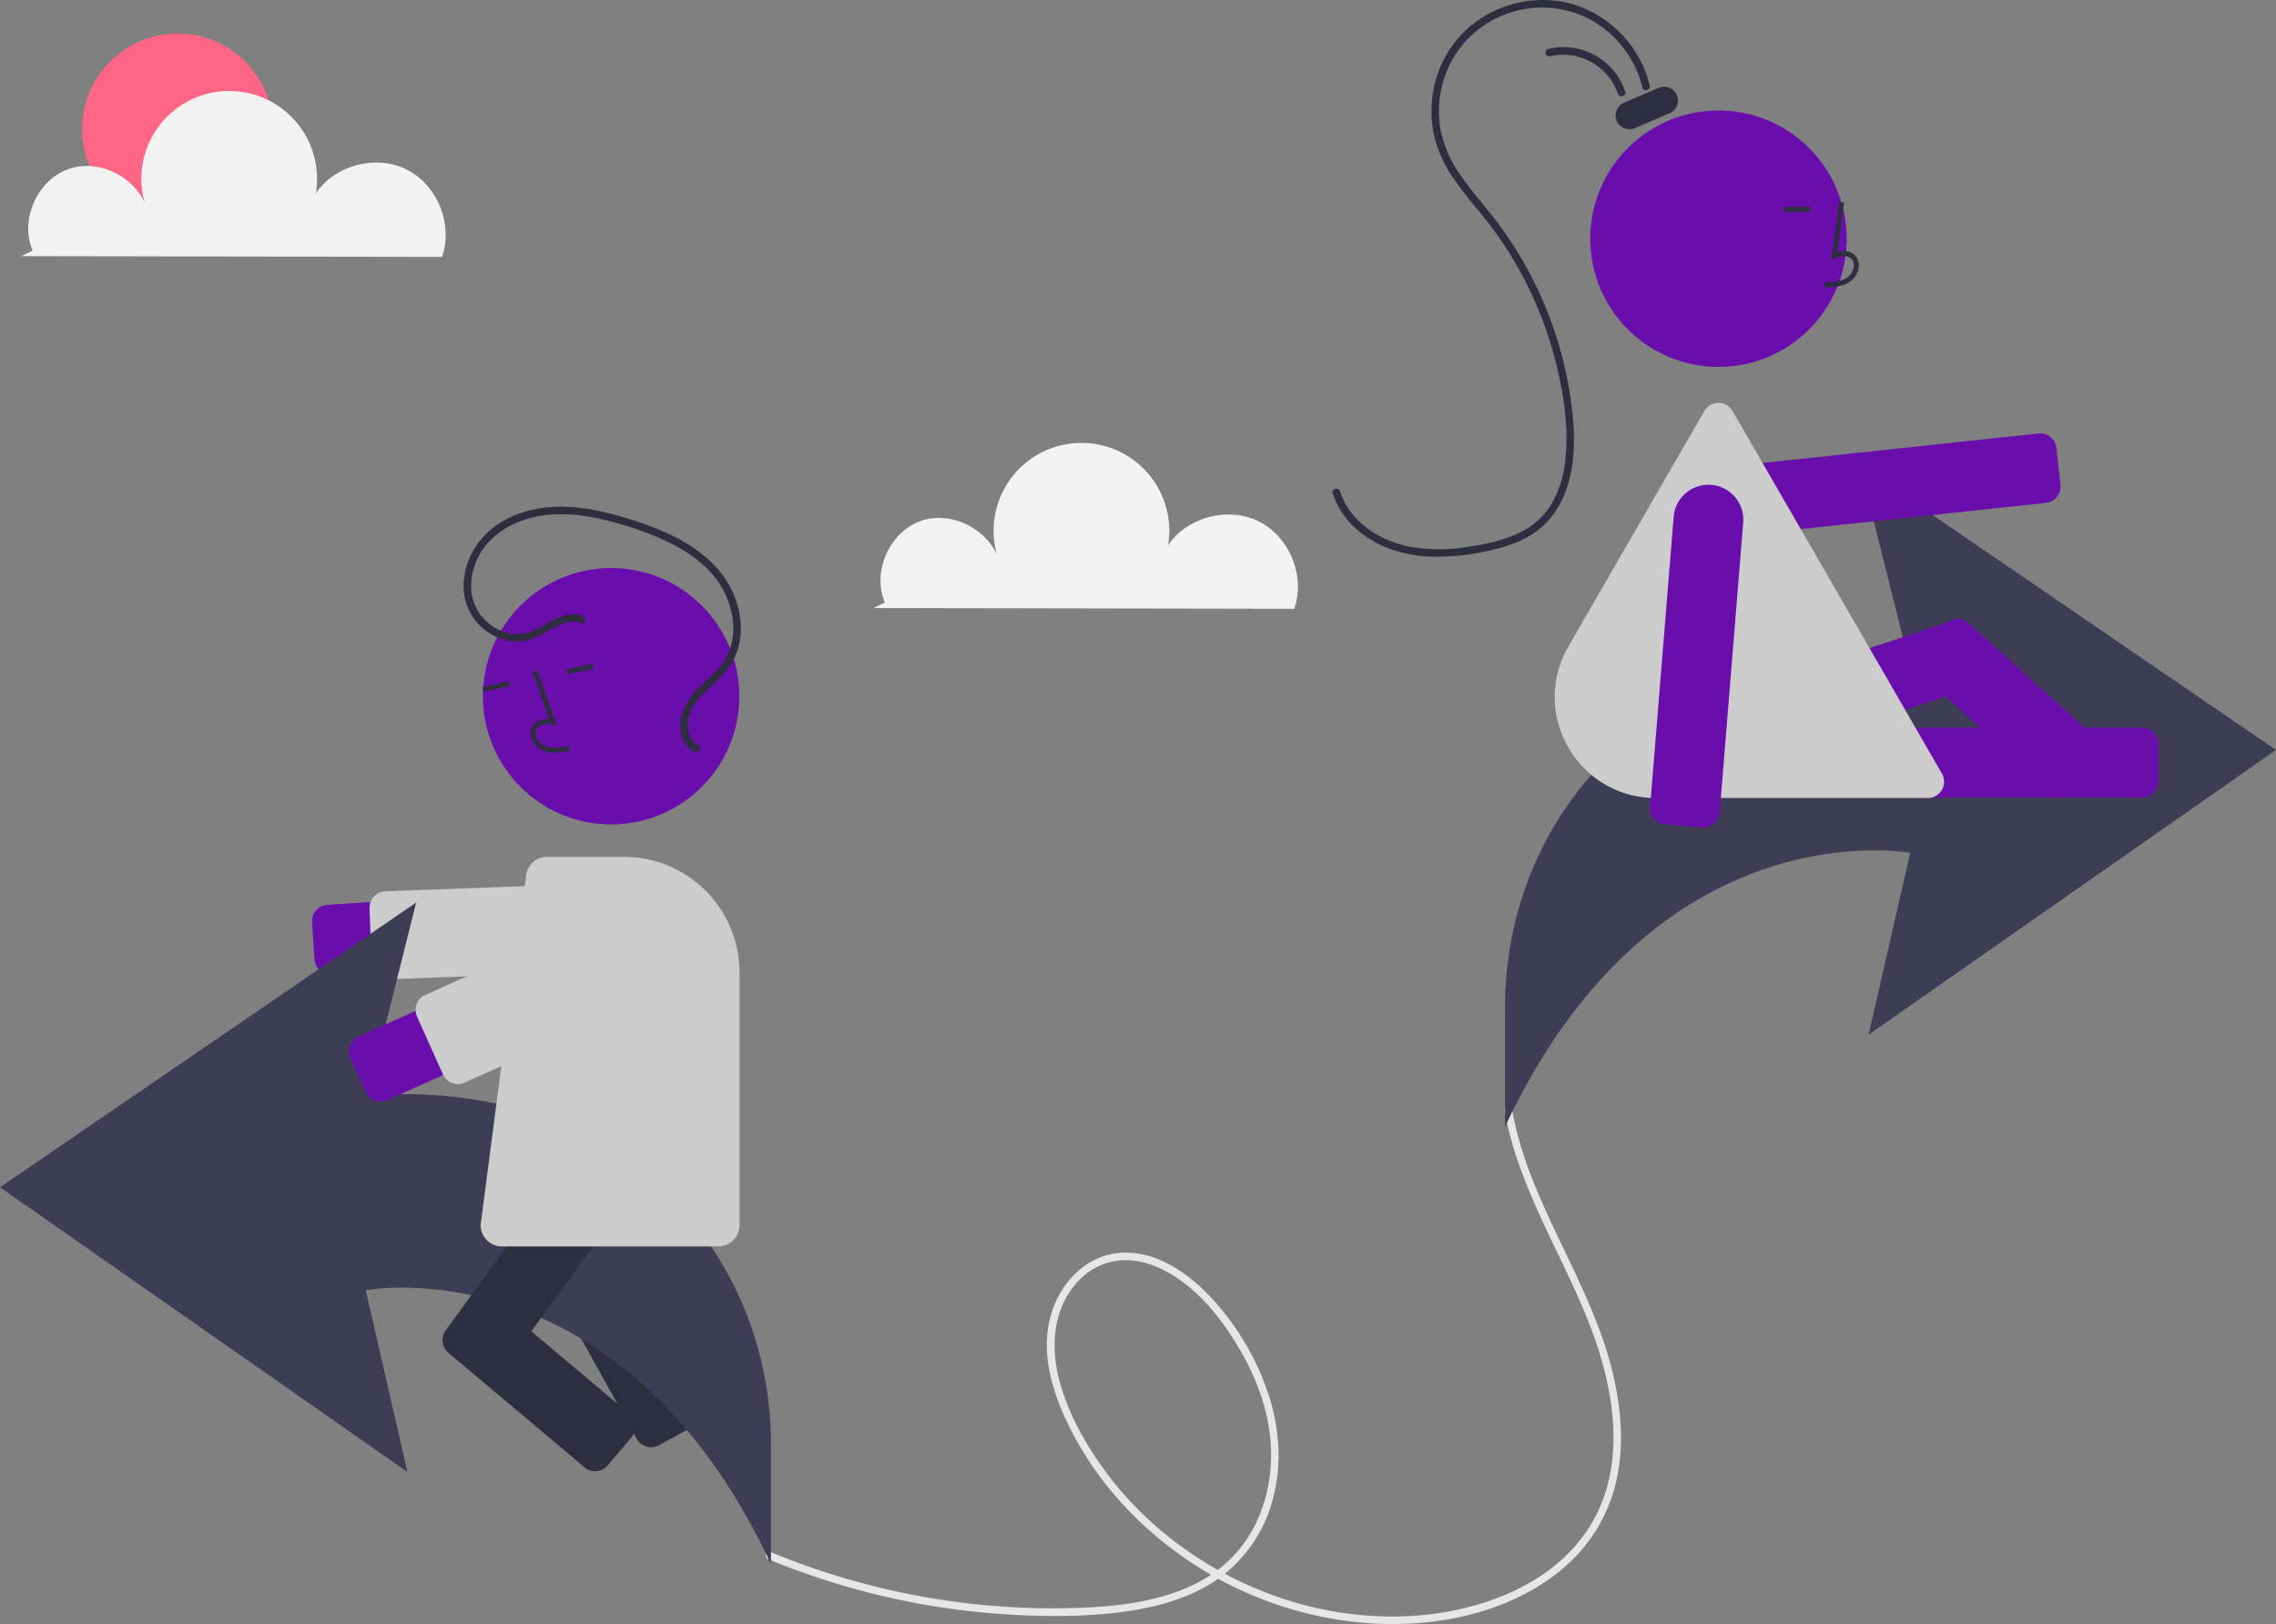 <svg xmlns="http://www.w3.org/2000/svg" width="905.336" height="646.071" viewBox="0 0 905.336 646.071" xmlns:xlink="http://www.w3.org/1999/xlink" role="img" artist="Katerina Limpitsouni" source="https://undraw.co/"><rect x="0" y="0" width="905.336" height="646.071" fill="#808080" stroke="none"/><circle cx="70.668" cy="51.349" r="38" fill="#ff6584"/><path d="M452.939,747.22a296.198,296.198,0,0,0,94.979,21.982c15.3.953,30.889,1,46.109-1.022,13.337-1.772,26.885-5.406,38.002-13.27a56.371,56.371,0,0,0,22.008-33.103c3.4-14.061,1.969-28.793-2.887-42.336A105.48,105.48,0,0,0,627.903,641.91c-9.245-9.463-22.196-18.07-36.044-16.45-13.311,1.557-22.992,12.318-26.537,24.767-4.25,14.926.64,30.715,7.271,44.152C583.843,717.172,601.896,736.305,623.276,749.908a146.883,146.883,0,0,0,71.739,22.989c25.556,1.151,53.042-4.775,73.178-21.287a64.089,64.089,0,0,0,21.612-33.627c3.576-13.959,2.64-28.701-.454-42.655-6.717-30.292-24.46-56.331-34.733-85.327a137.23,137.23,0,0,1-5.863-21.745c-.338-1.898-3.23-1.093-2.893.798,5.313,29.828,22.126,55.511,33.163,83.289,10.053,25.303,16.037,56.368,1.145,81.074C766.773,755.642,740.167,766.474,715.354,769.24c-24.262,2.704-49.1-1.643-71.343-11.583-22.386-10.004-42.448-25.588-57.003-45.387-7.911-10.761-14.726-22.951-18.22-35.9-3.577-13.256-2.738-28.271,6.723-38.977a26.296,26.296,0,0,1,16.348-8.933c6.604-.827,13.218,1.024,19.023,4.109,12.463,6.624,21.737,18.137,28.893,30.043,7.393,12.301,12.602,26.244,13.119,40.697.481,13.438-3.045,27.215-11.123,38.093-16.678,22.458-48.023,25.184-73.748,25.356a293.206,293.206,0,0,1-92.858-14.487q-10.866-3.55-21.428-7.945c-1.781-.739-2.558,2.162-.798,2.893Z" transform="translate(-147.332 -126.965)" fill="#e6e6e6"/><path d="M374.955,649.89,366.898,637.523a6.507,6.507,0,0,1,1.898-8.994l49.073-38.145a6.507,6.507,0,0,1,8.994,1.898l8.056,12.367a6.507,6.507,0,0,1-1.898,8.994L383.949,651.788A6.507,6.507,0,0,1,374.955,649.89Z" transform="translate(-147.332 -126.965)" fill="#2f2e41"/><path d="M368.85,628.585l12.943-7.094a6.507,6.507,0,0,1,8.824,2.576l34.365,61.918a6.507,6.507,0,0,1-2.576,8.824l-12.943,7.094a6.507,6.507,0,0,1-8.824-2.576L366.274,637.409A6.507,6.507,0,0,1,368.85,628.585Z" transform="translate(-147.332 -126.965)" fill="#2f2e41"/><path d="M278.888,514.644a6.5,6.5,0,0,1-6.476-6.075l-.965-14.728a6.5,6.5,0,0,1,6.061-6.911l115.387-7.557a13.88,13.88,0,1,1,1.814,27.701l-115.387,7.556Q279.104,514.643,278.888,514.644Z" transform="translate(-147.332 -126.965)" fill="#6A0DAD"/><path d="M301.64,516.543a6.508,6.508,0,0,1-6.493-6.258l-.822-21.998a6.5,6.5,0,0,1,6.253-6.738l94.886-3.546a6.5,6.5,0,0,1,6.738,6.253l.822,21.998a6.5,6.5,0,0,1-6.253,6.738L301.886,516.538C301.804,516.541,301.722,516.543,301.64,516.543Z" transform="translate(-147.332 -126.965)" fill="#ccc"/><path d="M454,749.121V701.382c0-41.673-18.181-81.638-50.622-107.796-24.248-19.551-59.369-34.171-109.681-30.904l19.167-76.667-165.531,113.258,162.046,113.258-16.553-72.311S393.886,621.053,454,749.121Z" transform="translate(-147.332 -126.965)" fill="#3f3d56"/><path d="M338.235,673.661l-11.938-8.68a6.507,6.507,0,0,1-1.435-9.08l72.342-99.495a6.507,6.507,0,0,1,9.08-1.435l11.938,8.68a6.507,6.507,0,0,1,1.435,9.08L347.315,672.226A6.507,6.507,0,0,1,338.235,673.661Z" transform="translate(-147.332 -126.965)" fill="#2f2e41"/><path d="M324.932,655.934l9.561-11.244a6.507,6.507,0,0,1,9.162-.741l54.19,45.587a6.507,6.507,0,0,1,.741,9.162l-9.561,11.244a6.507,6.507,0,0,1-9.162.741l-54.191-45.587A6.507,6.507,0,0,1,324.932,655.934Z" transform="translate(-147.332 -126.965)" fill="#2f2e41"/><circle cx="243.083" cy="276.966" r="51" fill="#6A0DAD"/><path d="M367.98,426.394a12.095,12.095,0,0,1-5.027-.979,8.133,8.133,0,0,1-4.38-5.285,5.472,5.472,0,0,1,.897-4.78c1.332-1.709,3.632-2.522,6.338-2.314l-6.698-18.75,1.883-.673,7.874,22.042-1.775-.403c-2.058-.465-4.728-.363-6.044,1.327a3.514,3.514,0,0,0-.533,3.07,6.146,6.146,0,0,0,3.261,3.942c2.783,1.257,6.042.81,9.703.146l.356,1.968A32.963,32.963,0,0,1,367.98,426.394Z" transform="translate(-147.332 -126.965)" fill="#2f2e41"/><rect x="339.419" y="399.052" width="10.772" height="2" transform="translate(-222.214 -47.53) rotate(-11.864)" fill="#2f2e41"/><rect x="372.692" y="392.061" width="10.772" height="2" transform="translate(-220.066 -40.838) rotate(-11.864)" fill="#2f2e41"/><path d="M433,622.814H347a8.51,8.51,0,0,1-8.5-8.5l18.004-138.064A8.49,8.49,0,0,1,365,467.814h30.52a46.032,46.032,0,0,1,45.98,45.98v100.52A8.51,8.51,0,0,1,433,622.814Z" transform="translate(-147.332 -126.965)" fill="#ccc"/><path d="M298.702,565.168a6.51,6.51,0,0,1-5.941-3.839l-6.041-13.467a6.499,6.499,0,0,1,3.27-8.591l105.505-47.33a13.879,13.879,0,1,1,11.362,25.327L301.353,564.599A6.464,6.464,0,0,1,298.702,565.168Z" transform="translate(-147.332 -126.965)" fill="#6A0DAD"/><path d="M329.476,558.216a6.51,6.51,0,0,1-5.94-3.839L313.217,531.375a6.507,6.507,0,0,1,3.27-8.591l86.635-38.864a6.499,6.499,0,0,1,8.591,3.27l10.319,23.001a6.499,6.499,0,0,1-3.27,8.591L332.127,557.646A6.472,6.472,0,0,1,329.476,558.216Z" transform="translate(-147.332 -126.965)" fill="#ccc"/><path d="M379.099,371.954c-8.304-3.059-15.129,5-22.654,6.845-7.198,1.765-14.954-2.387-18.799-8.44-4.486-7.061-3.374-16.228.706-23.198,4.469-7.634,12.428-12.319,20.864-14.365,9.668-2.345,19.742-1.192,29.283,1.19a121.851,121.851,0,0,1,26.443,9.521c7.61,3.939,14.823,9.327,19.27,16.79,4.042,6.782,6.041,15.223,4.041,22.994a24.205,24.205,0,0,1-6.145,10.626c-3.012,3.189-6.464,5.953-9.272,9.335-4.247,5.114-7.101,13.496-2.914,19.545a9.793,9.793,0,0,0,3.551,3.147c1.71.891,3.229-1.697,1.514-2.59-3.012-1.569-4.105-4.752-4.024-7.998a16.272,16.272,0,0,1,3.994-9.982c2.942-3.535,6.579-6.398,9.686-9.777a27.022,27.022,0,0,0,6.412-11.162c2.208-8.09.481-16.902-3.426-24.191-4.228-7.888-11.316-13.843-19.03-18.172-8.394-4.711-17.724-7.868-26.987-10.375-9.939-2.69-20.376-4.205-30.603-2.343-8.866,1.614-17.531,5.894-23.106,13.136-5.204,6.76-7.691,15.973-5.174,24.291A22.235,22.235,0,0,0,349.427,381.833a19.101,19.101,0,0,0,11.614-1.515c3.897-1.746,7.437-4.461,11.581-5.622a8.941,8.941,0,0,1,5.68.151c1.814.668,2.597-2.23.798-2.893Z" transform="translate(-147.332 -126.965)" fill="#2f2e41"/><path d="M746,575.154V527.414c0-41.673,18.181-81.638,50.622-107.796,24.248-19.551,59.369-34.171,109.681-30.904L887.137,312.046l165.531,113.258L890.622,538.563l16.553-72.311S806.114,447.085,746,575.154Z" transform="translate(-147.332 -126.965)" fill="#3f3d56"/><path d="M835.977,336.301a13.88,13.88,0,0,1,7.243-24.603L958.201,299.421a6.507,6.507,0,0,1,7.153,5.773l-.497.053.497-.053,1.567,14.676a6.5,6.5,0,0,1-5.773,7.153L846.168,339.301a14.096,14.096,0,0,1-1.5.08A13.775,13.775,0,0,1,835.977,336.301Z" transform="translate(-147.332 -126.965)" fill="#6A0DAD"/><path d="M869.847,437.689V422.929a6.507,6.507,0,0,1,6.5-6.5H999.361a6.507,6.507,0,0,1,6.5,6.5v14.759a6.507,6.507,0,0,1-6.5,6.5H876.347A6.507,6.507,0,0,1,869.847,437.689Z" transform="translate(-147.332 -126.965)" fill="#6A0DAD"/><path d="M811.031,438.407a6.459,6.459,0,0,1-3.249-3.768l-4.628-14.016a6.507,6.507,0,0,1,4.135-8.21L924.101,373.845a6.5,6.5,0,0,1,8.21,4.134l-.475.157.475-.157,4.628,14.015a6.507,6.507,0,0,1-4.135,8.21L815.993,438.773a6.461,6.461,0,0,1-4.961-.366Z" transform="translate(-147.332 -126.965)" fill="#6A0DAD"/><path d="M964.173,442.737l-52.425-47.269a6.508,6.508,0,0,1-.475-9.18l9.884-10.962a6.501,6.501,0,0,1,9.18-.475l52.425,47.269a6.508,6.508,0,0,1,.475,9.18l-9.884,10.961a6.456,6.456,0,0,1-4.492,2.139q-.172.01-.344.009A6.453,6.453,0,0,1,964.173,442.737Z" transform="translate(-147.332 -126.965)" fill="#6A0DAD"/><circle cx="683.56" cy="94.959" r="51" fill="#6A0DAD"/><path d="M771.202,424.326a39.785,39.785,0,0,1,0-40.194l54.061-93.636a6.5,6.5,0,0,1,11.259,0l83.241,144.177a6.5,6.5,0,0,1-5.629,9.75H806.011A39.784,39.784,0,0,1,771.202,424.326Z" transform="translate(-147.332 -126.965)" fill="#ccc"/><path d="M872.929,241.332c3.306-.092,7.42-.207,10.59-2.522a8.134,8.134,0,0,0,3.2-6.072,5.471,5.471,0,0,0-1.86-4.494c-1.655-1.399-4.073-1.727-6.678-.961l2.699-19.726-1.981-.271L875.725,230.476l1.655-.759c1.918-.88,4.552-1.327,6.188.055a3.515,3.515,0,0,1,1.153,2.896,6.148,6.148,0,0,1-2.381,4.528c-2.467,1.802-5.746,2.034-9.466,2.138Z" transform="translate(-147.332 -126.965)" fill="#2f2e41"/><rect x="709.347" y="82.294" width="10.772" height="2" fill="#2f2e41"/><path d="M800.653,161.775a42.233,42.233,0,0,0-21.246-27.278,40.882,40.882,0,0,0-35.083-1.089,40.417,40.417,0,0,0-23.244,27.143,42.153,42.153,0,0,0-.64,18.489,47.958,47.958,0,0,0,8.098,18.002c3.951,5.721,8.595,10.913,12.859,16.394a152.006,152.006,0,0,1,11.666,17.3,153.067,153.067,0,0,1,19.574,59.127,91.181,91.181,0,0,1,.459,18.984c-1.148,12.286-5.908,24.32-16.833,31.005-5.808,3.554-12.511,5.39-19.142,6.674a87.125,87.125,0,0,1-22.657,1.771c-12.843-.913-25.695-6.272-33.154-17.187a30.621,30.621,0,0,1-3.838-7.885c-.594-1.842,2.302-2.63,2.893-.798,3.951,12.248,15.94,19.797,28.074,22.099a68.674,68.674,0,0,0,22.826-.022c6.862-1.025,13.934-2.443,20.224-5.471A30.284,30.284,0,0,0,765.048,326.498a44.192,44.192,0,0,0,4.994-17.088c1.337-13.084-.84-26.629-4.1-39.285a151.204,151.204,0,0,0-15.899-38.613,148.486,148.486,0,0,0-11.814-17.286c-4.297-5.417-8.882-10.627-12.757-16.366a49.304,49.304,0,0,1-7.925-18.022,45.675,45.675,0,0,1,.326-18.785,43.288,43.288,0,0,1,21.891-28.775c10.808-5.701,23.976-7.066,35.537-2.865A45.386,45.386,0,0,1,800.711,152.788a43.27,43.27,0,0,1,2.835,8.19c.442,1.878-2.45,2.679-2.893.798Z" transform="translate(-147.332 -126.965)" fill="#2f2e41"/><path d="M790.905,164.214a23.094,23.094,0,0,0-26.966-14.861c-1.878.439-2.68-2.453-.798-2.893A25.815,25.815,0,0,1,793.798,163.417c.629,1.83-2.268,2.615-2.893.798Z" transform="translate(-147.332 -126.965)" fill="#2f2e41"/><path d="M790.448,175.056a5.506,5.506,0,0,1,2.881-7.225l13.781-5.923a5.5,5.5,0,0,1,4.344,10.106l-13.781,5.923a5.501,5.501,0,0,1-7.225-2.882Z" transform="translate(-147.332 -126.965)" fill="#2f2e41"/><path d="M824.368,456.134,809.656,454.94a6.508,6.508,0,0,1-5.952-7.005l9.357-115.255a13.88,13.88,0,1,1,27.668,2.247l-9.358,115.255a6.5,6.5,0,0,1-6.468,5.975C824.726,456.156,824.547,456.149,824.368,456.134Z" transform="translate(-147.332 -126.965)" fill="#6A0DAD"/><path d="M160.302,226.65c-5.258-12.291,1.949-28.326,14.631-32.555s28.07,4.273,31.241,17.26a34.941,34.941,0,1,1,66.795-7.505c7.645-11.27,24.048-15.527,36.208-9.396s18.492,21.85,13.976,34.698l-167.377-.299" transform="translate(-147.332 -126.965)" fill="#f2f2f2"/><path d="M499.302,366.65c-5.258-12.291,1.949-28.326,14.631-32.555s28.07,4.273,31.241,17.26a34.941,34.941,0,1,1,66.795-7.505c7.645-11.27,24.048-15.527,36.208-9.396s18.492,21.85,13.976,34.698l-167.377-.299" transform="translate(-147.332 -126.965)" fill="#f2f2f2"/></svg>